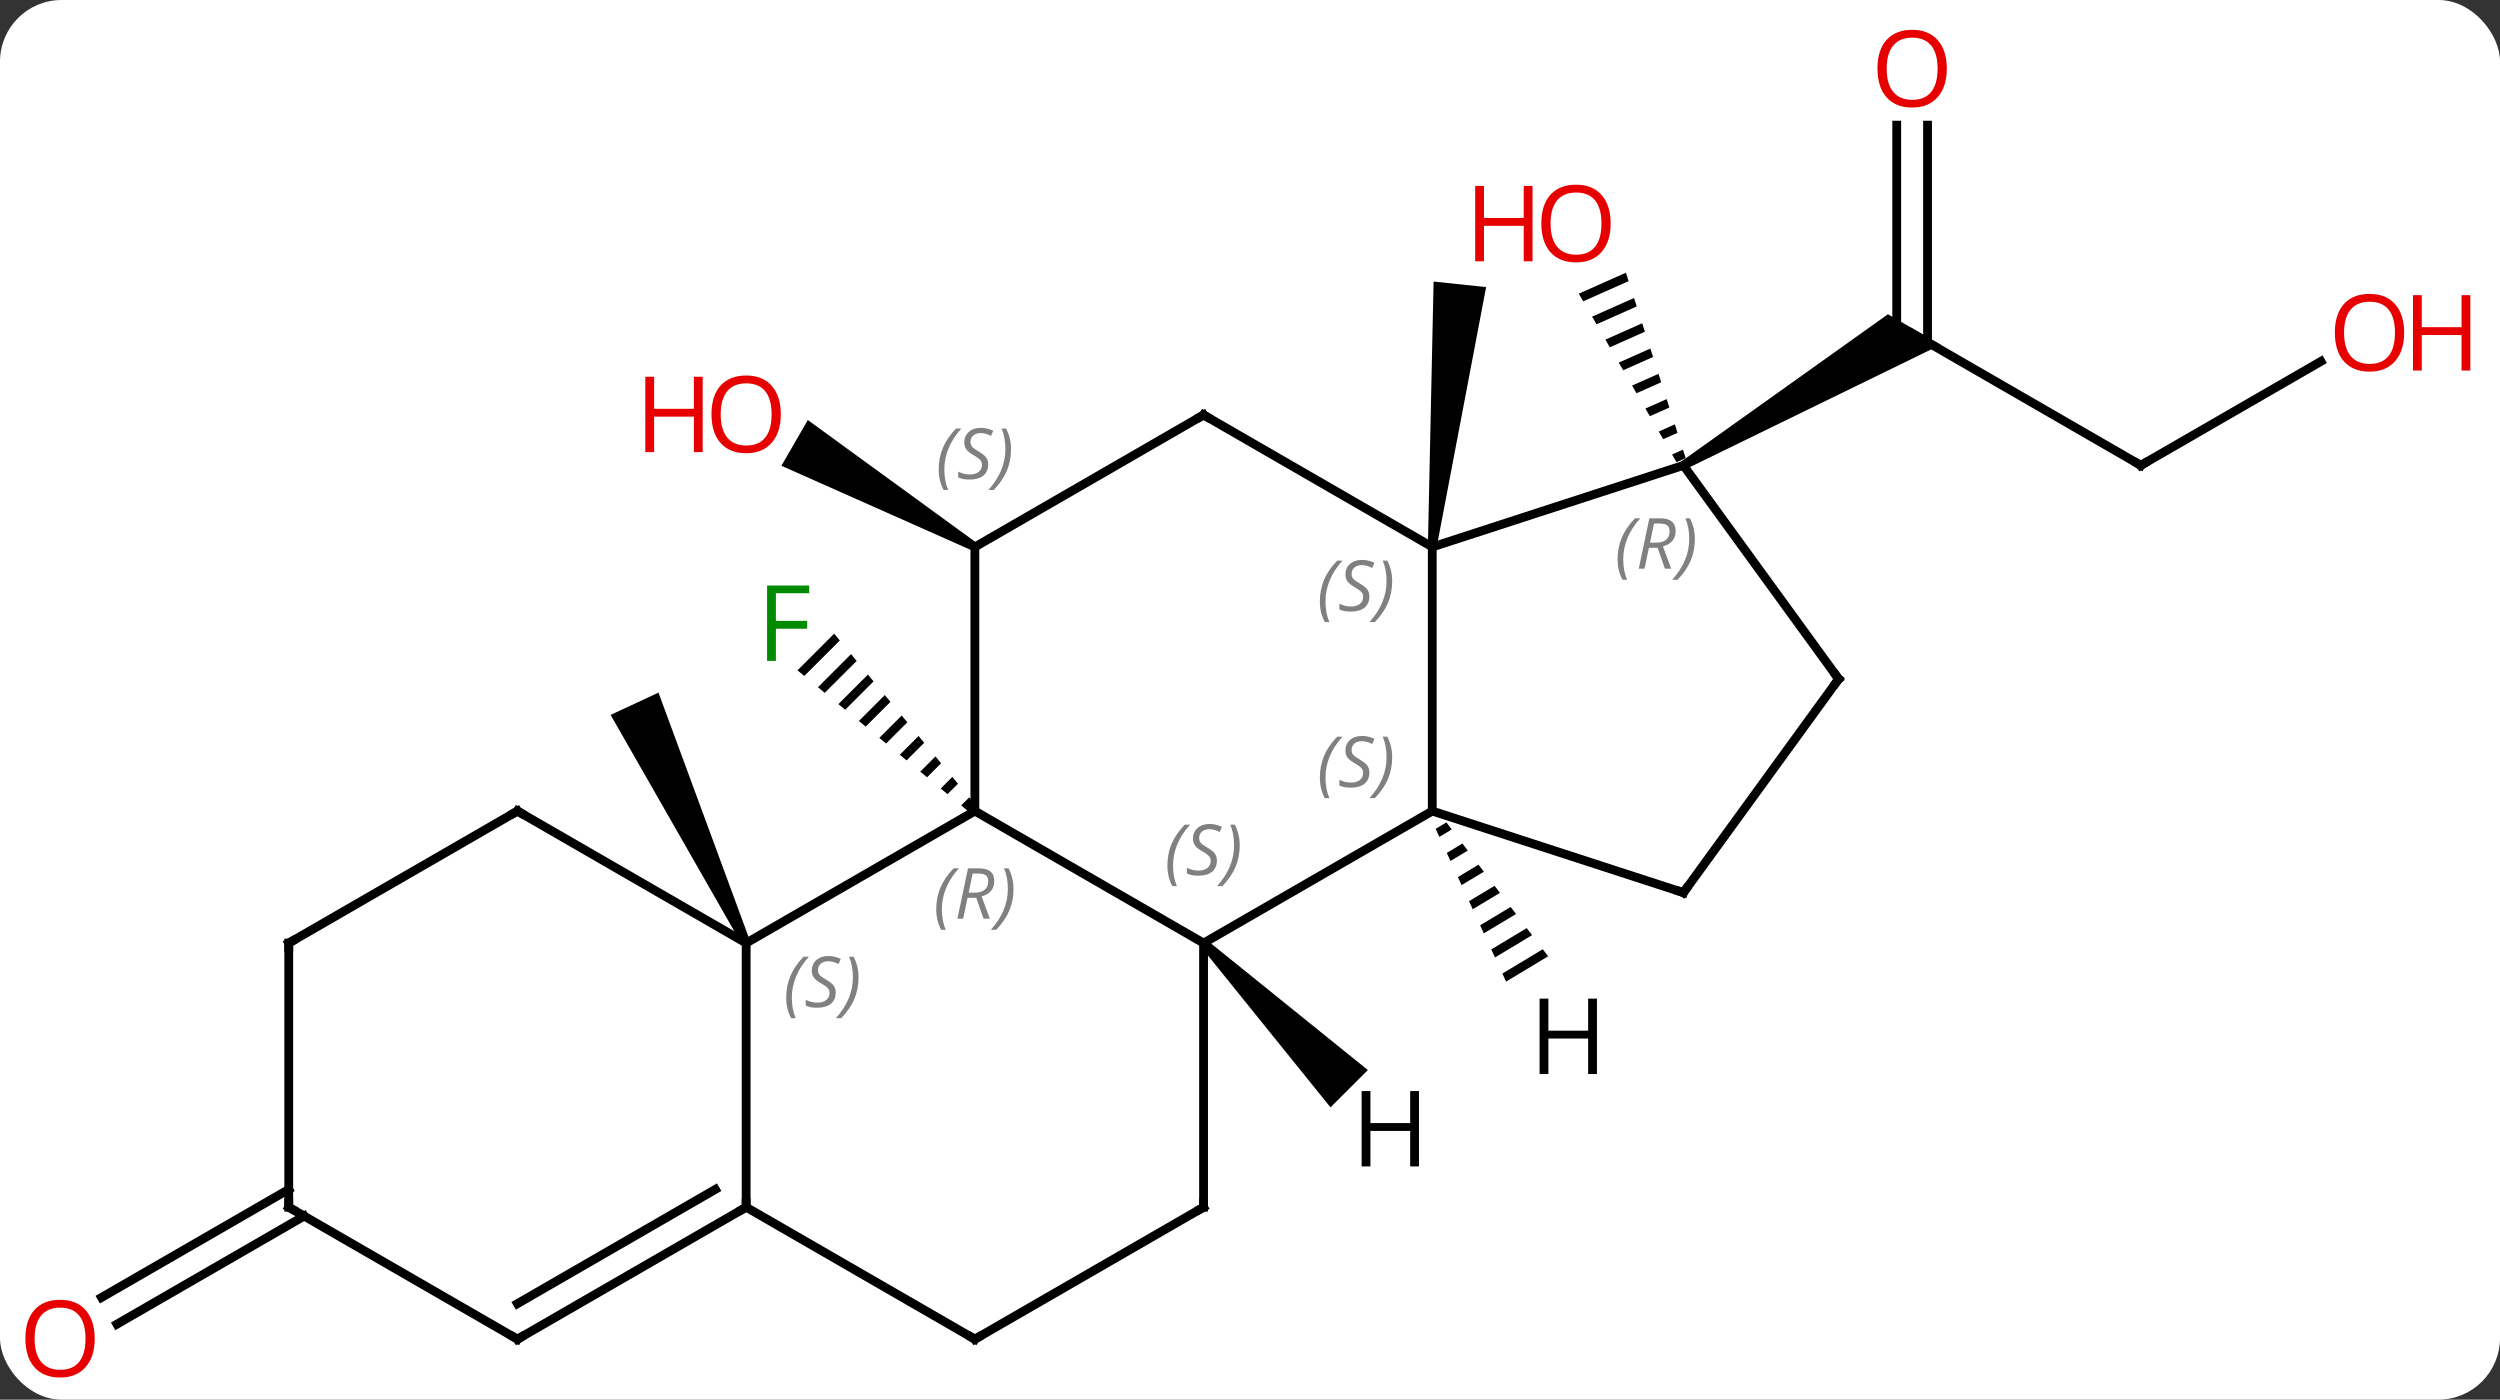 <svg width="284" viewBox="0 0 284 159" style="fill-opacity:1; color-rendering:auto; color-interpolation:auto; text-rendering:auto; stroke:black; stroke-linecap:square; stroke-miterlimit:10; shape-rendering:auto; stroke-opacity:1; fill:black; stroke-dasharray:none; font-weight:normal; stroke-width:1; font-family:'Open Sans'; font-style:normal; stroke-linejoin:miter; font-size:12; stroke-dashoffset:0; image-rendering:auto;" height="159" class="cas-substance-image" xmlns:xlink="http://www.w3.org/1999/xlink" xmlns="http://www.w3.org/2000/svg"><rect x="0" y="0" width="284" height="159" fill="#333333" stroke="none"/><svg class="cas-substance-single-component"><rect y="0" x="0" width="284" stroke="none" ry="7" rx="7" height="159" fill="white" class="cas-substance-group"/><svg y="0" x="0" width="284" viewBox="0 0 284 159" style="fill:black;" height="159" class="cas-substance-single-component-image"><svg><g><g transform="translate(138,80)" style="text-rendering:geometricPrecision; color-rendering:optimizeQuality; color-interpolation:linearRGB; stroke-linecap:butt; image-rendering:optimizeQuality;"><path style="stroke:none;" d="M-43.239 -8.017 L-47.407 -3.849 L-46.632 -3.209 L-42.599 -7.242 L-43.239 -8.017 ZM-41.321 -5.692 L-45.082 -1.931 L-44.307 -1.291 L-40.681 -4.918 L-41.321 -5.692 ZM-39.403 -3.368 L-42.758 -0.013 L-41.983 0.627 L-38.763 -2.593 L-39.403 -3.368 ZM-37.484 -1.043 L-40.433 1.905 L-39.658 2.545 L-36.845 -0.269 L-37.484 -1.043 ZM-35.566 1.281 L-38.109 3.824 L-37.334 4.463 L-37.334 4.463 L-34.927 2.056 L-35.566 1.281 ZM-33.648 3.606 L-35.784 5.742 L-35.01 6.381 L-33.009 4.38 L-33.009 4.38 L-33.648 3.606 ZM-31.73 5.93 L-33.46 7.66 L-33.46 7.66 L-32.685 8.299 L-31.091 6.705 L-31.73 5.93 ZM-29.812 8.255 L-31.135 9.578 L-30.361 10.218 L-30.361 10.218 L-29.172 9.029 L-29.812 8.255 ZM-27.894 10.579 L-28.811 11.496 L-28.811 11.496 L-28.036 12.136 L-27.254 11.354 L-27.894 10.579 Z"/><path style="stroke:none;" d="M-52.785 26.924 L-53.691 27.346 L-68.635 1.214 L-63.197 -1.322 Z"/><path style="stroke:none;" d="M-27.005 -18.298 L-27.505 -17.432 L-49.232 -27.088 L-46.233 -32.285 Z"/><path style="stroke:none;" d="M25.202 -17.813 L24.208 -17.917 L24.856 -48.014 L30.824 -47.386 Z"/><line y2="-27.135" y1="-42.135" x2="105.198" x1="79.218" style="fill:none;"/><line y2="-65.783" y1="-41.125" x2="80.968" x1="80.968" style="fill:none;"/><line y2="-65.783" y1="-42.135" x2="77.468" x1="77.468" style="fill:none;"/><path style="stroke:none;" d="M53.488 -26.702 L52.988 -27.568 L76.468 -44.3 L82.468 -40.836 Z"/><line y2="-38.946" y1="-27.135" x2="125.655" x1="105.198" style="fill:none;"/><path style="stroke:none;" d="M46.7 -49.021 L41.346 -46.638 L41.851 -45.768 L41.851 -45.768 L47.009 -48.064 L47.009 -48.064 L46.7 -49.021 ZM47.627 -46.149 L42.861 -44.028 L42.861 -44.028 L43.366 -43.158 L43.366 -43.158 L47.935 -45.192 L47.935 -45.192 L47.627 -46.149 ZM48.553 -43.278 L44.375 -41.418 L44.375 -41.418 L44.88 -40.548 L44.88 -40.548 L48.862 -42.32 L48.553 -43.278 ZM49.479 -40.406 L45.89 -38.808 L45.89 -38.808 L46.395 -37.938 L46.395 -37.938 L49.788 -39.449 L49.788 -39.449 L49.479 -40.406 ZM50.406 -37.534 L47.404 -36.198 L47.404 -36.198 L47.909 -35.328 L47.909 -35.328 L50.715 -36.577 L50.406 -37.534 ZM51.332 -34.663 L48.919 -33.588 L49.423 -32.718 L49.423 -32.718 L51.641 -33.705 L51.641 -33.705 L51.332 -34.663 ZM52.258 -31.791 L50.433 -30.979 L50.433 -30.979 L50.938 -30.108 L50.938 -30.108 L52.567 -30.834 L52.258 -31.791 ZM53.185 -28.919 L51.947 -28.369 L51.947 -28.369 L52.452 -27.499 L52.452 -27.499 L53.494 -27.962 L53.494 -27.962 L53.185 -28.919 Z"/><line y2="58.145" y1="70.424" x2="-103.448" x1="-124.716" style="fill:none;"/><line y2="55.114" y1="67.393" x2="-105.198" x1="-126.466" style="fill:none;"/><line y2="12.135" y1="27.135" x2="-27.255" x1="-1.275" style="fill:none;"/><line y2="12.135" y1="27.135" x2="24.705" x1="-1.275" style="fill:none;"/><line y2="57.135" y1="27.135" x2="-1.275" x1="-1.275" style="fill:none;"/><line y2="27.135" y1="12.135" x2="-53.238" x1="-27.255" style="fill:none;"/><line y2="-17.865" y1="12.135" x2="-27.255" x1="-27.255" style="fill:none;"/><line y2="-17.865" y1="12.135" x2="24.705" x1="24.705" style="fill:none;"/><line y2="21.405" y1="12.135" x2="53.238" x1="24.705" style="fill:none;"/><line y2="72.135" y1="57.135" x2="-27.255" x1="-1.275" style="fill:none;"/><line y2="57.135" y1="27.135" x2="-53.238" x1="-53.238" style="fill:none;"/><line y2="12.135" y1="27.135" x2="-79.218" x1="-53.238" style="fill:none;"/><line y2="-32.865" y1="-17.865" x2="-1.275" x1="-27.255" style="fill:none;"/><line y2="-32.865" y1="-17.865" x2="-1.275" x1="24.705" style="fill:none;"/><line y2="-27.135" y1="-17.865" x2="53.238" x1="24.705" style="fill:none;"/><line y2="-2.865" y1="21.405" x2="70.872" x1="53.238" style="fill:none;"/><line y2="57.135" y1="72.135" x2="-53.238" x1="-27.255" style="fill:none;"/><line y2="72.135" y1="57.135" x2="-79.218" x1="-53.238" style="fill:none;"/><line y2="68.094" y1="55.114" x2="-79.218" x1="-56.738" style="fill:none;"/><line y2="27.135" y1="12.135" x2="-105.198" x1="-79.218" style="fill:none;"/><line y2="-2.865" y1="-27.135" x2="70.872" x1="53.238" style="fill:none;"/><line y2="57.135" y1="72.135" x2="-105.198" x1="-79.218" style="fill:none;"/><line y2="57.135" y1="27.135" x2="-105.198" x1="-105.198" style="fill:none;"/><path style="stroke:none;" d="M-1.629 27.489 L-0.921 26.781 L17.387 41.555 L13.145 45.797 Z"/><path style="stroke:none;" d="M26.308 13.422 L25.089 14.155 L25.511 15.069 L26.916 14.223 L26.308 13.422 ZM28.134 15.824 L26.353 16.895 L26.353 16.895 L26.774 17.808 L26.774 17.808 L28.742 16.625 L28.742 16.625 L28.134 15.824 ZM29.959 18.226 L27.616 19.635 L27.616 19.635 L28.037 20.548 L28.037 20.548 L30.568 19.027 L29.959 18.226 ZM31.785 20.628 L28.88 22.375 L28.88 22.375 L29.301 23.288 L29.301 23.288 L32.393 21.428 L31.785 20.628 ZM33.61 23.029 L30.143 25.115 L30.143 25.115 L30.564 26.028 L30.564 26.028 L34.219 23.83 L34.219 23.83 L33.61 23.029 ZM35.436 25.431 L31.407 27.855 L31.828 28.768 L36.044 26.232 L35.436 25.431 ZM37.261 27.833 L32.67 30.595 L32.67 30.595 L33.091 31.508 L33.091 31.508 L37.87 28.634 L37.87 28.634 L37.261 27.833 Z"/></g><g transform="translate(138,80)" style="fill:rgb(0,138,0); text-rendering:geometricPrecision; color-rendering:optimizeQuality; image-rendering:optimizeQuality; font-family:'Open Sans'; stroke:rgb(0,138,0); color-interpolation:linearRGB;"><path style="stroke:none;" d="M-49.859 -4.922 L-50.859 -4.922 L-50.859 -13.484 L-46.077 -13.484 L-46.077 -12.609 L-49.859 -12.609 L-49.859 -9.469 L-46.312 -9.469 L-46.312 -8.578 L-49.859 -8.578 L-49.859 -4.922 Z"/><path style="fill:rgb(230,0,0); stroke:none;" d="M-49.3 -32.935 Q-49.3 -30.873 -50.34 -29.693 Q-51.379 -28.513 -53.222 -28.513 Q-55.113 -28.513 -56.144 -29.677 Q-57.175 -30.842 -57.175 -32.951 Q-57.175 -35.045 -56.144 -36.193 Q-55.113 -37.342 -53.222 -37.342 Q-51.363 -37.342 -50.332 -36.17 Q-49.3 -34.998 -49.3 -32.935 ZM-56.129 -32.935 Q-56.129 -31.201 -55.386 -30.295 Q-54.644 -29.388 -53.222 -29.388 Q-51.8 -29.388 -51.074 -30.287 Q-50.347 -31.185 -50.347 -32.935 Q-50.347 -34.67 -51.074 -35.56 Q-51.8 -36.451 -53.222 -36.451 Q-54.644 -36.451 -55.386 -35.553 Q-56.129 -34.654 -56.129 -32.935 Z"/><path style="fill:rgb(230,0,0); stroke:none;" d="M-58.175 -28.638 L-59.175 -28.638 L-59.175 -32.67 L-63.691 -32.67 L-63.691 -28.638 L-64.691 -28.638 L-64.691 -37.201 L-63.691 -37.201 L-63.691 -33.56 L-59.175 -33.56 L-59.175 -37.201 L-58.175 -37.201 L-58.175 -28.638 Z"/></g><g transform="translate(138,80)" style="stroke-linecap:butt; text-rendering:geometricPrecision; color-rendering:optimizeQuality; image-rendering:optimizeQuality; font-family:'Open Sans'; color-interpolation:linearRGB; stroke-miterlimit:5;"><path style="fill:none;" d="M104.765 -27.385 L105.198 -27.135 L105.631 -27.385"/><path style="fill:rgb(230,0,0); stroke:none;" d="M83.156 -72.205 Q83.156 -70.143 82.116 -68.963 Q81.077 -67.783 79.234 -67.783 Q77.343 -67.783 76.312 -68.948 Q75.281 -70.112 75.281 -72.221 Q75.281 -74.315 76.312 -75.463 Q77.343 -76.612 79.234 -76.612 Q81.093 -76.612 82.124 -75.44 Q83.156 -74.268 83.156 -72.205 ZM76.327 -72.205 Q76.327 -70.471 77.07 -69.565 Q77.812 -68.658 79.234 -68.658 Q80.656 -68.658 81.382 -69.557 Q82.109 -70.455 82.109 -72.205 Q82.109 -73.94 81.382 -74.83 Q80.656 -75.721 79.234 -75.721 Q77.812 -75.721 77.07 -74.823 Q76.327 -73.924 76.327 -72.205 Z"/><path style="fill:rgb(230,0,0); stroke:none;" d="M135.115 -42.205 Q135.115 -40.143 134.076 -38.963 Q133.037 -37.783 131.194 -37.783 Q129.303 -37.783 128.272 -38.947 Q127.24 -40.112 127.24 -42.221 Q127.24 -44.315 128.272 -45.463 Q129.303 -46.612 131.194 -46.612 Q133.053 -46.612 134.084 -45.44 Q135.115 -44.268 135.115 -42.205 ZM128.287 -42.205 Q128.287 -40.471 129.03 -39.565 Q129.772 -38.658 131.194 -38.658 Q132.615 -38.658 133.342 -39.557 Q134.069 -40.455 134.069 -42.205 Q134.069 -43.94 133.342 -44.83 Q132.615 -45.721 131.194 -45.721 Q129.772 -45.721 129.03 -44.822 Q128.287 -43.924 128.287 -42.205 Z"/><path style="fill:rgb(230,0,0); stroke:none;" d="M142.631 -37.908 L141.631 -37.908 L141.631 -41.94 L137.115 -41.94 L137.115 -37.908 L136.115 -37.908 L136.115 -46.471 L137.115 -46.471 L137.115 -42.83 L141.631 -42.83 L141.631 -46.471 L142.631 -46.471 L142.631 -37.908 Z"/><path style="fill:rgb(230,0,0); stroke:none;" d="M44.971 -54.613 Q44.971 -52.551 43.932 -51.371 Q42.893 -50.191 41.05 -50.191 Q39.159 -50.191 38.128 -51.355 Q37.096 -52.52 37.096 -54.629 Q37.096 -56.723 38.128 -57.871 Q39.159 -59.02 41.05 -59.02 Q42.909 -59.02 43.94 -57.848 Q44.971 -56.676 44.971 -54.613 ZM38.143 -54.613 Q38.143 -52.879 38.886 -51.973 Q39.628 -51.066 41.05 -51.066 Q42.471 -51.066 43.198 -51.965 Q43.925 -52.863 43.925 -54.613 Q43.925 -56.348 43.198 -57.238 Q42.471 -58.129 41.05 -58.129 Q39.628 -58.129 38.886 -57.23 Q38.143 -56.332 38.143 -54.613 Z"/><path style="fill:rgb(230,0,0); stroke:none;" d="M36.096 -50.316 L35.096 -50.316 L35.096 -54.348 L30.581 -54.348 L30.581 -50.316 L29.581 -50.316 L29.581 -58.879 L30.581 -58.879 L30.581 -55.238 L35.096 -55.238 L35.096 -58.879 L36.096 -58.879 L36.096 -50.316 Z"/><path style="fill:rgb(230,0,0); stroke:none;" d="M-127.24 72.065 Q-127.24 74.127 -128.28 75.307 Q-129.319 76.487 -131.162 76.487 Q-133.053 76.487 -134.084 75.323 Q-135.115 74.158 -135.115 72.049 Q-135.115 69.955 -134.084 68.807 Q-133.053 67.658 -131.162 67.658 Q-129.303 67.658 -128.272 68.83 Q-127.24 70.002 -127.24 72.065 ZM-134.069 72.065 Q-134.069 73.799 -133.326 74.705 Q-132.584 75.612 -131.162 75.612 Q-129.74 75.612 -129.014 74.713 Q-128.287 73.815 -128.287 72.065 Q-128.287 70.33 -129.014 69.44 Q-129.74 68.549 -131.162 68.549 Q-132.584 68.549 -133.326 69.448 Q-134.069 70.346 -134.069 72.065 Z"/></g><g transform="translate(138,80)" style="stroke-linecap:butt; font-size:8.4px; fill:gray; text-rendering:geometricPrecision; image-rendering:optimizeQuality; color-rendering:optimizeQuality; font-family:'Open Sans'; font-style:italic; stroke:gray; color-interpolation:linearRGB; stroke-miterlimit:5;"><path style="stroke:none;" d="M-5.383 18.338 Q-5.383 17.01 -4.915 15.885 Q-4.446 14.76 -3.415 13.682 L-2.805 13.682 Q-3.774 14.744 -4.258 15.916 Q-4.743 17.088 -4.743 18.323 Q-4.743 19.651 -4.305 20.666 L-4.821 20.666 Q-5.383 19.635 -5.383 18.338 ZM0.239 17.744 Q0.239 18.573 -0.308 19.026 Q-0.855 19.479 -1.855 19.479 Q-2.261 19.479 -2.574 19.424 Q-2.886 19.369 -3.167 19.229 L-3.167 18.573 Q-2.542 18.901 -1.839 18.901 Q-1.214 18.901 -0.839 18.604 Q-0.464 18.307 -0.464 17.791 Q-0.464 17.479 -0.667 17.252 Q-0.87 17.026 -1.433 16.698 Q-2.027 16.369 -2.253 16.041 Q-2.48 15.713 -2.48 15.26 Q-2.48 14.526 -1.964 14.065 Q-1.448 13.604 -0.605 13.604 Q-0.23 13.604 0.106 13.682 Q0.442 13.76 0.817 13.932 L0.551 14.526 Q0.301 14.369 -0.019 14.283 Q-0.339 14.197 -0.605 14.197 Q-1.136 14.197 -1.456 14.471 Q-1.777 14.744 -1.777 15.213 Q-1.777 15.416 -1.706 15.565 Q-1.636 15.713 -1.495 15.846 Q-1.355 15.979 -0.933 16.229 Q-0.37 16.573 -0.167 16.768 Q0.036 16.963 0.138 17.198 Q0.239 17.432 0.239 17.744 ZM2.833 16.026 Q2.833 17.354 2.357 18.487 Q1.88 19.619 0.865 20.666 L0.255 20.666 Q2.193 18.51 2.193 16.026 Q2.193 14.697 1.755 13.682 L2.271 13.682 Q2.833 14.744 2.833 16.026 Z"/><path style="stroke:none;" d="M-31.644 23.299 Q-31.644 21.971 -31.175 20.846 Q-30.706 19.721 -29.675 18.643 L-29.066 18.643 Q-30.035 19.705 -30.519 20.877 Q-31.003 22.049 -31.003 23.283 Q-31.003 24.612 -30.566 25.627 L-31.081 25.627 Q-31.644 24.596 -31.644 23.299 ZM-28.084 21.987 L-28.584 24.362 L-29.24 24.362 L-28.037 18.643 L-26.787 18.643 Q-25.053 18.643 -25.053 20.08 Q-25.053 21.44 -26.49 21.83 L-25.553 24.362 L-26.271 24.362 L-27.099 21.987 L-28.084 21.987 ZM-27.506 19.237 Q-27.896 21.158 -27.959 21.408 L-27.303 21.408 Q-26.553 21.408 -26.146 21.08 Q-25.74 20.752 -25.74 20.127 Q-25.74 19.658 -25.998 19.448 Q-26.256 19.237 -26.849 19.237 L-27.506 19.237 ZM-22.867 20.987 Q-22.867 22.315 -23.343 23.448 Q-23.82 24.58 -24.835 25.627 L-25.445 25.627 Q-23.507 23.471 -23.507 20.987 Q-23.507 19.658 -23.945 18.643 L-23.429 18.643 Q-22.867 19.705 -22.867 20.987 Z"/><path style="stroke:none;" d="M11.936 8.338 Q11.936 7.01 12.405 5.885 Q12.874 4.76 13.905 3.682 L14.514 3.682 Q13.546 4.744 13.061 5.916 Q12.577 7.088 12.577 8.323 Q12.577 9.651 13.014 10.666 L12.499 10.666 Q11.936 9.635 11.936 8.338 ZM17.559 7.744 Q17.559 8.573 17.012 9.026 Q16.465 9.479 15.465 9.479 Q15.059 9.479 14.746 9.424 Q14.434 9.369 14.152 9.229 L14.152 8.573 Q14.777 8.901 15.481 8.901 Q16.106 8.901 16.481 8.604 Q16.856 8.307 16.856 7.791 Q16.856 7.479 16.652 7.252 Q16.449 7.026 15.887 6.698 Q15.293 6.369 15.067 6.041 Q14.84 5.713 14.84 5.26 Q14.84 4.526 15.356 4.065 Q15.871 3.604 16.715 3.604 Q17.09 3.604 17.426 3.682 Q17.762 3.76 18.137 3.932 L17.871 4.526 Q17.621 4.369 17.301 4.284 Q16.981 4.198 16.715 4.198 Q16.184 4.198 15.863 4.471 Q15.543 4.744 15.543 5.213 Q15.543 5.416 15.613 5.565 Q15.684 5.713 15.824 5.846 Q15.965 5.979 16.387 6.229 Q16.949 6.573 17.152 6.768 Q17.356 6.963 17.457 7.198 Q17.559 7.432 17.559 7.744 ZM20.153 6.026 Q20.153 7.354 19.677 8.487 Q19.2 9.619 18.184 10.666 L17.575 10.666 Q19.513 8.51 19.513 6.026 Q19.513 4.698 19.075 3.682 L19.591 3.682 Q20.153 4.744 20.153 6.026 Z"/><path style="fill:none; stroke:black;" d="M-1.275 56.635 L-1.275 57.135 L-1.708 57.385"/><path style="stroke:none;" d="M-48.686 33.338 Q-48.686 32.01 -48.218 30.885 Q-47.749 29.76 -46.718 28.682 L-46.108 28.682 Q-47.077 29.744 -47.561 30.916 Q-48.046 32.088 -48.046 33.323 Q-48.046 34.651 -47.608 35.666 L-48.124 35.666 Q-48.686 34.635 -48.686 33.338 ZM-43.064 32.745 Q-43.064 33.573 -43.611 34.026 Q-44.158 34.479 -45.158 34.479 Q-45.564 34.479 -45.876 34.424 Q-46.189 34.37 -46.47 34.229 L-46.47 33.573 Q-45.845 33.901 -45.142 33.901 Q-44.517 33.901 -44.142 33.604 Q-43.767 33.307 -43.767 32.791 Q-43.767 32.479 -43.97 32.252 Q-44.173 32.026 -44.736 31.698 Q-45.329 31.369 -45.556 31.041 Q-45.783 30.713 -45.783 30.26 Q-45.783 29.526 -45.267 29.065 Q-44.751 28.604 -43.908 28.604 Q-43.533 28.604 -43.197 28.682 Q-42.861 28.76 -42.486 28.932 L-42.751 29.526 Q-43.001 29.369 -43.322 29.284 Q-43.642 29.198 -43.908 29.198 Q-44.439 29.198 -44.759 29.471 Q-45.079 29.744 -45.079 30.213 Q-45.079 30.416 -45.009 30.565 Q-44.939 30.713 -44.798 30.846 Q-44.658 30.979 -44.236 31.229 Q-43.673 31.573 -43.47 31.768 Q-43.267 31.963 -43.165 32.198 Q-43.064 32.432 -43.064 32.745 ZM-40.469 31.026 Q-40.469 32.354 -40.946 33.487 Q-41.422 34.62 -42.438 35.666 L-43.047 35.666 Q-41.11 33.51 -41.11 31.026 Q-41.11 29.698 -41.547 28.682 L-41.032 28.682 Q-40.469 29.744 -40.469 31.026 Z"/><path style="stroke:none;" d="M-31.364 -26.662 Q-31.364 -27.99 -30.895 -29.115 Q-30.426 -30.24 -29.395 -31.318 L-28.786 -31.318 Q-29.754 -30.256 -30.239 -29.084 Q-30.723 -27.912 -30.723 -26.677 Q-30.723 -25.349 -30.286 -24.334 L-30.801 -24.334 Q-31.364 -25.365 -31.364 -26.662 ZM-25.741 -27.256 Q-25.741 -26.427 -26.288 -25.974 Q-26.835 -25.521 -27.835 -25.521 Q-28.241 -25.521 -28.554 -25.576 Q-28.866 -25.631 -29.148 -25.771 L-29.148 -26.427 Q-28.523 -26.099 -27.819 -26.099 Q-27.194 -26.099 -26.819 -26.396 Q-26.444 -26.693 -26.444 -27.209 Q-26.444 -27.521 -26.648 -27.748 Q-26.851 -27.974 -27.413 -28.302 Q-28.007 -28.631 -28.233 -28.959 Q-28.46 -29.287 -28.46 -29.74 Q-28.46 -30.474 -27.944 -30.935 Q-27.429 -31.396 -26.585 -31.396 Q-26.21 -31.396 -25.874 -31.318 Q-25.538 -31.24 -25.163 -31.068 L-25.429 -30.474 Q-25.679 -30.631 -25.999 -30.717 Q-26.319 -30.802 -26.585 -30.802 Q-27.116 -30.802 -27.436 -30.529 Q-27.757 -30.256 -27.757 -29.787 Q-27.757 -29.584 -27.686 -29.435 Q-27.616 -29.287 -27.476 -29.154 Q-27.335 -29.021 -26.913 -28.771 Q-26.351 -28.427 -26.148 -28.232 Q-25.944 -28.037 -25.843 -27.802 Q-25.741 -27.568 -25.741 -27.256 ZM-23.147 -28.974 Q-23.147 -27.646 -23.623 -26.513 Q-24.1 -25.381 -25.116 -24.334 L-25.725 -24.334 Q-23.787 -26.49 -23.787 -28.974 Q-23.787 -30.302 -24.225 -31.318 L-23.709 -31.318 Q-23.147 -30.256 -23.147 -28.974 Z"/><path style="stroke:none;" d="M11.936 -11.662 Q11.936 -12.99 12.405 -14.115 Q12.874 -15.24 13.905 -16.318 L14.514 -16.318 Q13.546 -15.256 13.061 -14.084 Q12.577 -12.912 12.577 -11.678 Q12.577 -10.349 13.014 -9.334 L12.499 -9.334 Q11.936 -10.365 11.936 -11.662 ZM17.559 -12.256 Q17.559 -11.428 17.012 -10.974 Q16.465 -10.521 15.465 -10.521 Q15.059 -10.521 14.746 -10.576 Q14.434 -10.631 14.152 -10.771 L14.152 -11.428 Q14.777 -11.099 15.481 -11.099 Q16.106 -11.099 16.481 -11.396 Q16.856 -11.693 16.856 -12.209 Q16.856 -12.521 16.652 -12.748 Q16.449 -12.974 15.887 -13.303 Q15.293 -13.631 15.067 -13.959 Q14.84 -14.287 14.84 -14.74 Q14.84 -15.474 15.356 -15.935 Q15.871 -16.396 16.715 -16.396 Q17.09 -16.396 17.426 -16.318 Q17.762 -16.24 18.137 -16.068 L17.871 -15.474 Q17.621 -15.631 17.301 -15.717 Q16.981 -15.803 16.715 -15.803 Q16.184 -15.803 15.863 -15.529 Q15.543 -15.256 15.543 -14.787 Q15.543 -14.584 15.613 -14.435 Q15.684 -14.287 15.824 -14.154 Q15.965 -14.021 16.387 -13.771 Q16.949 -13.428 17.152 -13.232 Q17.356 -13.037 17.457 -12.803 Q17.559 -12.568 17.559 -12.256 ZM20.153 -13.974 Q20.153 -12.646 19.677 -11.514 Q19.2 -10.381 18.184 -9.334 L17.575 -9.334 Q19.513 -11.49 19.513 -13.974 Q19.513 -15.303 19.075 -16.318 L19.591 -16.318 Q20.153 -15.256 20.153 -13.974 Z"/><path style="fill:none; stroke:black;" d="M52.763 21.25 L53.238 21.405 L53.532 21"/><path style="fill:none; stroke:black;" d="M-26.822 71.885 L-27.255 72.135 L-27.688 71.885"/><path style="fill:none; stroke:black;" d="M-53.671 57.385 L-53.238 57.135 L-53.238 56.635"/><path style="fill:none; stroke:black;" d="M-78.785 12.385 L-79.218 12.135 L-79.651 12.385"/><path style="fill:none; stroke:black;" d="M-1.708 -32.615 L-1.275 -32.865 L-0.842 -32.615"/><path style="stroke:none;" d="M45.759 -16.46 Q45.759 -17.788 46.228 -18.913 Q46.697 -20.038 47.728 -21.117 L48.337 -21.117 Q47.368 -20.054 46.884 -18.882 Q46.4 -17.71 46.4 -16.476 Q46.4 -15.148 46.837 -14.132 L46.322 -14.132 Q45.759 -15.164 45.759 -16.46 ZM49.319 -17.773 L48.819 -15.398 L48.163 -15.398 L49.366 -21.117 L50.616 -21.117 Q52.35 -21.117 52.35 -19.679 Q52.35 -18.32 50.913 -17.929 L51.85 -15.398 L51.132 -15.398 L50.304 -17.773 L49.319 -17.773 ZM49.897 -20.523 Q49.507 -18.601 49.444 -18.351 L50.1 -18.351 Q50.85 -18.351 51.257 -18.679 Q51.663 -19.007 51.663 -19.632 Q51.663 -20.101 51.405 -20.312 Q51.147 -20.523 50.554 -20.523 L49.897 -20.523 ZM54.536 -18.773 Q54.536 -17.445 54.06 -16.312 Q53.583 -15.179 52.568 -14.132 L51.958 -14.132 Q53.896 -16.288 53.896 -18.773 Q53.896 -20.101 53.458 -21.117 L53.974 -21.117 Q54.536 -20.054 54.536 -18.773 Z"/><path style="fill:none; stroke:black;" d="M70.578 -2.461 L70.872 -2.865 L70.578 -3.269"/><path style="fill:none; stroke:black;" d="M-78.785 71.885 L-79.218 72.135 L-79.651 71.885"/><path style="fill:none; stroke:black;" d="M-104.765 26.885 L-105.198 27.135 L-105.198 27.635"/><path style="fill:none; stroke:black;" d="M-104.765 57.385 L-105.198 57.135 L-105.198 56.635"/></g><g transform="translate(138,80)" style="stroke-linecap:butt; text-rendering:geometricPrecision; color-rendering:optimizeQuality; image-rendering:optimizeQuality; font-family:'Open Sans'; color-interpolation:linearRGB; stroke-miterlimit:5;"><path style="stroke:none;" d="M23.196 52.504 L22.196 52.504 L22.196 48.473 L17.68 48.473 L17.68 52.504 L16.68 52.504 L16.68 43.942 L17.68 43.942 L17.68 47.582 L22.196 47.582 L22.196 43.942 L23.196 43.942 L23.196 52.504 Z"/><path style="stroke:none;" d="M43.413 42.007 L42.413 42.007 L42.413 37.976 L37.897 37.976 L37.897 42.007 L36.897 42.007 L36.897 33.445 L37.897 33.445 L37.897 37.085 L42.413 37.085 L42.413 33.445 L43.413 33.445 L43.413 42.007 Z"/></g></g></svg></svg></svg></svg>